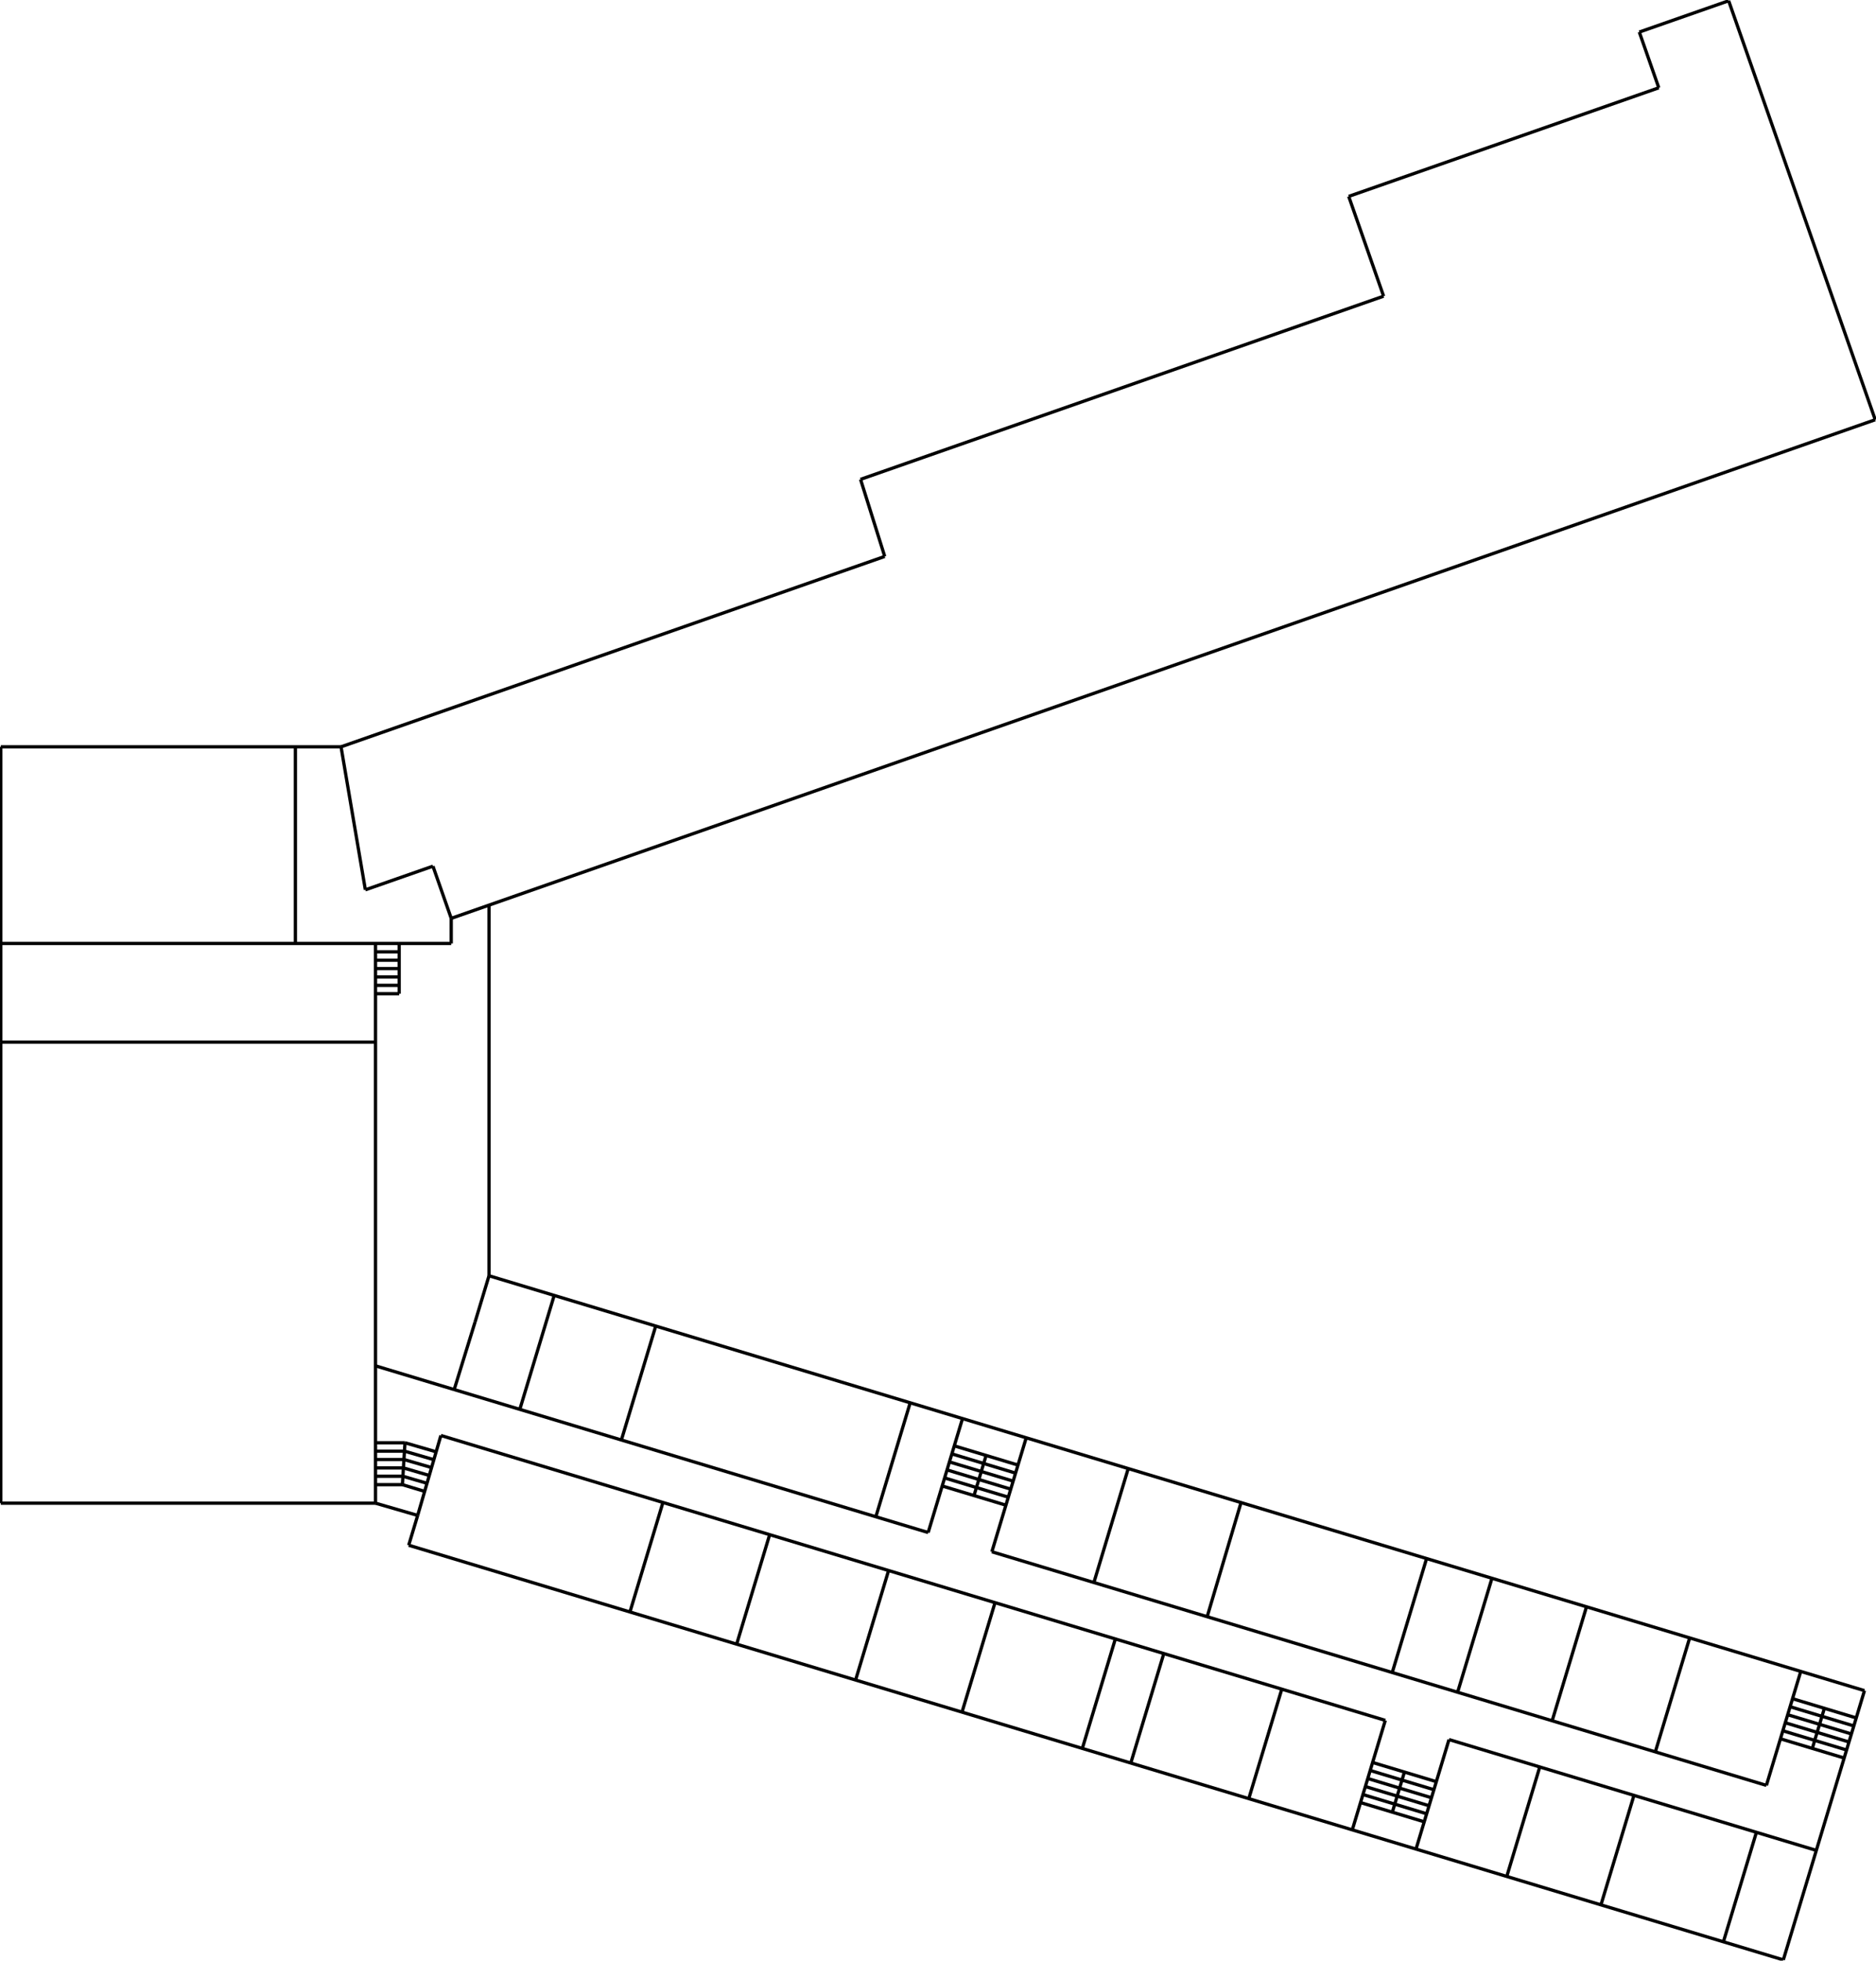 <?xml version="1.0" encoding="UTF-8" standalone="no"?>
<svg
   xmlns:dc="http://purl.org/dc/elements/1.1/"
   xmlns:cc="http://creativecommons.org/ns#"
   xmlns:rdf="http://www.w3.org/1999/02/22-rdf-syntax-ns#"
   xmlns:svg="http://www.w3.org/2000/svg"
   xmlns="http://www.w3.org/2000/svg"
   xmlns:sodipodi="http://sodipodi.sourceforge.net/DTD/sodipodi-0.dtd"
   xmlns:inkscape="http://www.inkscape.org/namespaces/inkscape"
   width="574.826"
   height="600.475"
   viewBox="0 0 574.826 600.475"
   version="1.1"
   id="svg1249"
   sodipodi:docname="North_Building_Map_3rd_Floor.svg"
   inkscape:version="1.0.2-2 (e86c870879, 2021-01-15)">
  <defs
     id="defs1253" />
  <sodipodi:namedview
     pagecolor="#ffffff"
     bordercolor="#666666"
     borderopacity="1"
     objecttolerance="10"
     gridtolerance="10"
     guidetolerance="10"
     inkscape:pageopacity="0"
     inkscape:pageshadow="2"
     inkscape:window-width="2560"
     inkscape:window-height="1377"
     id="namedview1251"
     showgrid="false"
     inkscape:zoom="1.9783333"
     inkscape:cx="287.42"
     inkscape:cy="300.23597"
     inkscape:window-x="-8"
     inkscape:window-y="-8"
     inkscape:window-maximized="1"
     inkscape:current-layer="layer1"
     showborder="false"
     inkscape:document-rotation="0" />
  <desc
     id="desc1045">Produce by Acme CAD Converter</desc>
  <g
     inkscape:groupmode="layer"
     id="layer1"
     inkscape:label="North 3rd Floor"
     style="display:inline">
    <path
       d="m 346.49,539.956 10.11,-33.53"
       fill="none"
       stroke="#000000"
       stroke-width="0.5"
       id="path1047"
       style="stroke-width:1;stroke-miterlimit:4;stroke-dasharray:none" />
    <path
       d="m 335.18,484.666 10.52,-34.9"
       fill="none"
       stroke="#000000"
       stroke-width="0.5"
       id="path1049"
       style="stroke-width:1;stroke-miterlimit:4;stroke-dasharray:none" />
    <path
       d="m 331.64,535.476 10.11,-33.53"
       fill="none"
       stroke="#000000"
       stroke-width="0.5"
       id="path1051"
       style="stroke-width:1;stroke-miterlimit:4;stroke-dasharray:none" />
    <path
       d="m 546.43,600.236 -421.2,-126.99"
       fill="none"
       stroke="#000000"
       stroke-width="0.5"
       id="path1053"
       style="stroke-width:1;stroke-miterlimit:4;stroke-dasharray:none" />
    <path
       d="m 571.29,517.776 -421.45,-127.06"
       fill="none"
       stroke="#000000"
       stroke-width="0.5"
       id="path1055"
       style="stroke-width:1;stroke-miterlimit:4;stroke-dasharray:none" />
    <path
       d="m 574.59,128.546 -436.33,152.71"
       fill="none"
       stroke="#000000"
       stroke-width="0.5"
       id="path1057"
       style="stroke-width:1;stroke-miterlimit:4;stroke-dasharray:none" />
    <path
       d="m 127.98,464.116 -12.92,-3.75"
       fill="none"
       stroke="#000000"
       stroke-width="0.5"
       id="path1059"
       style="stroke-width:1;stroke-miterlimit:4;stroke-dasharray:none" />
    <path
       d="m 125.23,473.246 2.75,-9.13"
       fill="none"
       stroke="#000000"
       stroke-width="0.5"
       id="path1061"
       style="stroke-width:1;stroke-miterlimit:4;stroke-dasharray:none" />
    <path
       d="m 502.3,9.816 5.97,17.07"
       fill="none"
       stroke="#000000"
       stroke-width="0.5"
       id="path1063"
       style="stroke-width:1;stroke-miterlimit:4;stroke-dasharray:none" />
    <path
       d="M 529.68,0.236 502.3,9.816"
       fill="none"
       stroke="#000000"
       stroke-width="0.5"
       id="path1065"
       style="stroke-width:1;stroke-miterlimit:4;stroke-dasharray:none" />
    <path
       d="M 0.25,228.716 H 104.5"
       fill="none"
       stroke="#000000"
       stroke-width="0.5"
       id="path1067"
       style="stroke-width:1;stroke-miterlimit:4;stroke-dasharray:none" />
    <path
       d="M 115.06,319.166 H 0.25"
       fill="none"
       stroke="#000000"
       stroke-width="0.5"
       id="path1069"
       style="stroke-width:1;stroke-miterlimit:4;stroke-dasharray:none" />
    <path
       d="M 122.31,288.946 H 0.25"
       fill="none"
       stroke="#000000"
       stroke-width="0.5"
       id="path1071"
       style="stroke-width:1;stroke-miterlimit:4;stroke-dasharray:none" />
    <path
       d="m 111.95,272.516 -7.45,-43.8"
       fill="none"
       stroke="#000000"
       stroke-width="0.5"
       id="path1073"
       style="stroke-width:1;stroke-miterlimit:4;stroke-dasharray:none" />
    <path
       d="m 138.26,281.256 -5.6,-15.98"
       fill="none"
       stroke="#000000"
       stroke-width="0.5"
       id="path1075"
       style="stroke-width:1;stroke-miterlimit:4;stroke-dasharray:none" />
    <path
       d="m 122.31,304.336 h -7.25"
       fill="none"
       stroke="#000000"
       stroke-width="0.5"
       id="path1077"
       style="stroke-width:1;stroke-miterlimit:4;stroke-dasharray:none" />
    <path
       d="m 111.95,272.516 20.71,-7.24"
       fill="none"
       stroke="#000000"
       stroke-width="0.5"
       id="path1079"
       style="stroke-width:1;stroke-miterlimit:4;stroke-dasharray:none" />
    <path
       d="m 271.09,170.416 -166.59,58.3"
       fill="none"
       stroke="#000000"
       stroke-width="0.5"
       id="path1081"
       style="stroke-width:1;stroke-miterlimit:4;stroke-dasharray:none" />
    <path
       d="m 122.31,288.946 v 15.39 z"
       fill="none"
       stroke="#000000"
       stroke-width="0.5"
       id="path1083"
       style="stroke-width:1;stroke-miterlimit:4;stroke-dasharray:none" />
    <path
       d="M 574.59,128.546 529.68,0.236"
       fill="none"
       stroke="#000000"
       stroke-width="0.5"
       id="path1085"
       style="stroke-width:1;stroke-miterlimit:4;stroke-dasharray:none" />
    <path
       d="m 508.27,26.886 -95.01,33.26"
       fill="none"
       stroke="#000000"
       stroke-width="0.5"
       id="path1087"
       style="stroke-width:1;stroke-miterlimit:4;stroke-dasharray:none" />
    <path
       d="m 423.95,90.706 -10.69,-30.56"
       fill="none"
       stroke="#000000"
       stroke-width="0.5"
       id="path1089"
       style="stroke-width:1;stroke-miterlimit:4;stroke-dasharray:none" />
    <path
       d="m 149.84,390.716 -4.27,14.14"
       fill="none"
       stroke="#000000"
       stroke-width="0.5"
       id="path1091"
       style="stroke-width:1;stroke-miterlimit:4;stroke-dasharray:none" />
    <path
       d="m 145.57,404.856 -6.4,20.72"
       fill="none"
       stroke="#000000"
       stroke-width="0.5"
       id="path1093"
       style="stroke-width:1;stroke-miterlimit:4;stroke-dasharray:none" />
    <path
       d="m 159.28,431.636 10.53,-34.9"
       fill="none"
       stroke="#000000"
       stroke-width="0.5"
       id="path1095"
       style="stroke-width:1;stroke-miterlimit:4;stroke-dasharray:none" />
    <path
       d="m 190.4,441.026 10.52,-34.91"
       fill="none"
       stroke="#000000"
       stroke-width="0.5"
       id="path1097"
       style="stroke-width:1;stroke-miterlimit:4;stroke-dasharray:none" />
    <path
       d="m 193.02,493.686 10.11,-33.53"
       fill="none"
       stroke="#000000"
       stroke-width="0.5"
       id="path1099"
       style="stroke-width:1;stroke-miterlimit:4;stroke-dasharray:none" />
    <path
       d="m 262.16,514.536 10.11,-33.54"
       fill="none"
       stroke="#000000"
       stroke-width="0.5"
       id="path1101"
       style="stroke-width:1;stroke-miterlimit:4;stroke-dasharray:none" />
    <path
       d="m 284.4,469.356 10.52,-34.9"
       fill="none"
       stroke="#000000"
       stroke-width="0.5"
       id="path1103"
       style="stroke-width:1;stroke-miterlimit:4;stroke-dasharray:none" />
    <path
       d="m 298.45,458.036 3.7,-12.28"
       fill="none"
       stroke="#000000"
       stroke-width="0.5"
       id="path1105"
       style="stroke-width:1;stroke-miterlimit:4;stroke-dasharray:none" />
    <path
       d="m 268.37,464.526 10.52,-34.91"
       fill="none"
       stroke="#000000"
       stroke-width="0.5"
       id="path1107"
       style="stroke-width:1;stroke-miterlimit:4;stroke-dasharray:none" />
    <path
       d="m 308.21,460.976 -19.52,-5.88"
       fill="none"
       stroke="#000000"
       stroke-width="0.5"
       id="path1109"
       style="stroke-width:1;stroke-miterlimit:4;stroke-dasharray:none" />
    <path
       d="m 225.72,503.546 10.11,-33.53"
       fill="none"
       stroke="#000000"
       stroke-width="0.5"
       id="path1111"
       style="stroke-width:1;stroke-miterlimit:4;stroke-dasharray:none" />
    <path
       d="m 308.95,458.526 -19.52,-5.89"
       fill="none"
       stroke="#000000"
       stroke-width="0.5"
       id="path1113"
       style="stroke-width:1;stroke-miterlimit:4;stroke-dasharray:none" />
    <path
       d="m 290.17,450.176 19.52,5.89"
       fill="none"
       stroke="#000000"
       stroke-width="0.5"
       id="path1115"
       style="stroke-width:1;stroke-miterlimit:4;stroke-dasharray:none" />
    <path
       d="m 310.43,453.606 -19.52,-5.88"
       fill="none"
       stroke="#000000"
       stroke-width="0.5"
       id="path1117"
       style="stroke-width:1;stroke-miterlimit:4;stroke-dasharray:none" />
    <path
       d="m 294.77,524.366 10.11,-33.53"
       fill="none"
       stroke="#000000"
       stroke-width="0.5"
       id="path1119"
       style="stroke-width:1;stroke-miterlimit:4;stroke-dasharray:none" />
    <path
       d="m 291.65,445.266 19.52,5.89"
       fill="none"
       stroke="#000000"
       stroke-width="0.5"
       id="path1121"
       style="stroke-width:1;stroke-miterlimit:4;stroke-dasharray:none" />
    <path
       d="m 311.92,448.696 -19.53,-5.89"
       fill="none"
       stroke="#000000"
       stroke-width="0.5"
       id="path1123"
       style="stroke-width:1;stroke-miterlimit:4;stroke-dasharray:none" />
    <path
       d="m 303.92,475.246 10.52,-34.91"
       fill="none"
       stroke="#000000"
       stroke-width="0.5"
       id="path1125"
       style="stroke-width:1;stroke-miterlimit:4;stroke-dasharray:none" />
    <path
       d="m 433.88,566.306 10.11,-33.54"
       fill="none"
       stroke="#000000"
       stroke-width="0.5"
       id="path1127"
       style="stroke-width:1;stroke-miterlimit:4;stroke-dasharray:none" />
    <path
       d="m 461.69,574.686 10.11,-33.53"
       fill="none"
       stroke="#000000"
       stroke-width="0.5"
       id="path1129"
       style="stroke-width:1;stroke-miterlimit:4;stroke-dasharray:none" />
    <path
       d="m 420.57,539.776 19.53,5.88"
       fill="none"
       stroke="#000000"
       stroke-width="0.5"
       id="path1131"
       style="stroke-width:1;stroke-miterlimit:4;stroke-dasharray:none" />
    <path
       d="m 430.33,542.716 -3.7,12.28"
       fill="none"
       stroke="#000000"
       stroke-width="0.5"
       id="path1133"
       style="stroke-width:1;stroke-miterlimit:4;stroke-dasharray:none" />
    <path
       d="m 419.83,542.226 19.53,5.89"
       fill="none"
       stroke="#000000"
       stroke-width="0.5"
       id="path1135"
       style="stroke-width:1;stroke-miterlimit:4;stroke-dasharray:none" />
    <path
       d="m 438.61,550.576 -19.52,-5.89"
       fill="none"
       stroke="#000000"
       stroke-width="0.5"
       id="path1137"
       style="stroke-width:1;stroke-miterlimit:4;stroke-dasharray:none" />
    <path
       d="m 418.35,547.146 19.52,5.88"
       fill="none"
       stroke="#000000"
       stroke-width="0.5"
       id="path1139"
       style="stroke-width:1;stroke-miterlimit:4;stroke-dasharray:none" />
    <path
       d="m 437.13,555.486 -19.52,-5.89"
       fill="none"
       stroke="#000000"
       stroke-width="0.5"
       id="path1141"
       style="stroke-width:1;stroke-miterlimit:4;stroke-dasharray:none" />
    <path
       d="m 416.87,552.056 19.52,5.89"
       fill="none"
       stroke="#000000"
       stroke-width="0.5"
       id="path1143"
       style="stroke-width:1;stroke-miterlimit:4;stroke-dasharray:none" />
    <path
       d="m 490.55,583.386 10.11,-33.53"
       fill="none"
       stroke="#000000"
       stroke-width="0.5"
       id="path1145"
       style="stroke-width:1;stroke-miterlimit:4;stroke-dasharray:none" />
    <path
       d="m 551.77,511.886 -10.53,34.91"
       fill="none"
       stroke="#000000"
       stroke-width="0.5"
       id="path1147"
       style="stroke-width:1;stroke-miterlimit:4;stroke-dasharray:none" />
    <path
       d="m 565.07,538.416 -19.53,-5.89"
       fill="none"
       stroke="#000000"
       stroke-width="0.5"
       id="path1149"
       style="stroke-width:1;stroke-miterlimit:4;stroke-dasharray:none" />
    <path
       d="m 555.31,535.476 3.7,-12.29"
       fill="none"
       stroke="#000000"
       stroke-width="0.5"
       id="path1151"
       style="stroke-width:1;stroke-miterlimit:4;stroke-dasharray:none" />
    <path
       d="m 565.81,535.956 -19.53,-5.88"
       fill="none"
       stroke="#000000"
       stroke-width="0.5"
       id="path1153"
       style="stroke-width:1;stroke-miterlimit:4;stroke-dasharray:none" />
    <path
       d="m 475.6,527.006 10.52,-34.91"
       fill="none"
       stroke="#000000"
       stroke-width="0.5"
       id="path1155"
       style="stroke-width:1;stroke-miterlimit:4;stroke-dasharray:none" />
    <path
       d="m 547.03,527.616 19.52,5.89"
       fill="none"
       stroke="#000000"
       stroke-width="0.5"
       id="path1157"
       style="stroke-width:1;stroke-miterlimit:4;stroke-dasharray:none" />
    <path
       d="m 567.29,531.046 -19.52,-5.89"
       fill="none"
       stroke="#000000"
       stroke-width="0.5"
       id="path1159"
       style="stroke-width:1;stroke-miterlimit:4;stroke-dasharray:none" />
    <path
       d="m 548.51,522.706 19.52,5.88"
       fill="none"
       stroke="#000000"
       stroke-width="0.5"
       id="path1161"
       style="stroke-width:1;stroke-miterlimit:4;stroke-dasharray:none" />
    <path
       d="m 568.77,526.136 -19.52,-5.89"
       fill="none"
       stroke="#000000"
       stroke-width="0.5"
       id="path1163"
       style="stroke-width:1;stroke-miterlimit:4;stroke-dasharray:none" />
    <path
       d="m 382.64,550.856 10.11,-33.53"
       fill="none"
       stroke="#000000"
       stroke-width="0.5"
       id="path1165"
       style="stroke-width:1;stroke-miterlimit:4;stroke-dasharray:none" />
    <path
       d="m 414.36,560.416 10.11,-33.53"
       fill="none"
       stroke="#000000"
       stroke-width="0.5"
       id="path1167"
       style="stroke-width:1;stroke-miterlimit:4;stroke-dasharray:none" />
    <path
       d="m 426.6,512.226 10.52,-34.9"
       fill="none"
       stroke="#000000"
       stroke-width="0.5"
       id="path1169"
       style="stroke-width:1;stroke-miterlimit:4;stroke-dasharray:none" />
    <path
       d="m 546.43,600.236 v 0 l 24.86,-82.46"
       fill="none"
       stroke="#000000"
       stroke-width="0.5"
       id="path1171"
       style="stroke-width:1;stroke-miterlimit:4;stroke-dasharray:none" />
    <path
       d="m 369.89,495.136 10.37,-34.95"
       fill="none"
       stroke="#000000"
       stroke-width="0.5"
       id="path1173"
       style="stroke-width:1;stroke-miterlimit:4;stroke-dasharray:none" />
    <path
       d="m 122.31,291.506 h -7.25"
       fill="none"
       stroke="#000000"
       stroke-width="0.5"
       id="path1175"
       style="stroke-width:1;stroke-miterlimit:4;stroke-dasharray:none" />
    <path
       d="m 122.31,294.076 h -7.25"
       fill="none"
       stroke="#000000"
       stroke-width="0.5"
       id="path1177"
       style="stroke-width:1;stroke-miterlimit:4;stroke-dasharray:none" />
    <path
       d="m 122.31,296.636 h -7.25"
       fill="none"
       stroke="#000000"
       stroke-width="0.5"
       id="path1179"
       style="stroke-width:1;stroke-miterlimit:4;stroke-dasharray:none" />
    <path
       d="m 122.31,299.206 h -7.25"
       fill="none"
       stroke="#000000"
       stroke-width="0.5"
       id="path1181"
       style="stroke-width:1;stroke-miterlimit:4;stroke-dasharray:none" />
    <path
       d="m 122.31,301.776 h -7.25"
       fill="none"
       stroke="#000000"
       stroke-width="0.5"
       id="path1183"
       style="stroke-width:1;stroke-miterlimit:4;stroke-dasharray:none" />
    <path
       d="m 123.3,454.696 6.82,2.06"
       fill="none"
       stroke="#000000"
       stroke-width="0.5"
       id="path1185"
       style="stroke-width:1;stroke-miterlimit:4;stroke-dasharray:none" />
    <path
       d="m 115.06,452.126 h 8.4"
       fill="none"
       stroke="#000000"
       stroke-width="0.5"
       id="path1187"
       style="stroke-width:1;stroke-miterlimit:4;stroke-dasharray:none" />
    <path
       d="m 123.46,452.126 7.38,2.15"
       fill="none"
       stroke="#000000"
       stroke-width="0.5"
       id="path1189"
       style="stroke-width:1;stroke-miterlimit:4;stroke-dasharray:none" />
    <path
       d="m 115.06,449.566 h 8.56"
       fill="none"
       stroke="#000000"
       stroke-width="0.5"
       id="path1191"
       style="stroke-width:1;stroke-miterlimit:4;stroke-dasharray:none" />
    <path
       d="m 123.62,449.566 7.91,2.31"
       fill="none"
       stroke="#000000"
       stroke-width="0.5"
       id="path1193"
       style="stroke-width:1;stroke-miterlimit:4;stroke-dasharray:none" />
    <path
       d="m 115.06,446.996 h 8.71"
       fill="none"
       stroke="#000000"
       stroke-width="0.5"
       id="path1195"
       style="stroke-width:1;stroke-miterlimit:4;stroke-dasharray:none" />
    <path
       d="m 123.77,446.996 8.47,2.46"
       fill="none"
       stroke="#000000"
       stroke-width="0.5"
       id="path1197"
       style="stroke-width:1;stroke-miterlimit:4;stroke-dasharray:none" />
    <path
       d="m 115.06,444.436 h 8.87"
       fill="none"
       stroke="#000000"
       stroke-width="0.5"
       id="path1199"
       style="stroke-width:1;stroke-miterlimit:4;stroke-dasharray:none" />
    <path
       d="m 127.98,464.116 7.11,-24.48"
       fill="none"
       stroke="#000000"
       stroke-width="0.5"
       id="path1201"
       style="stroke-width:1;stroke-miterlimit:4;stroke-dasharray:none" />
    <path
       d="m 123.93,444.436 9.01,2.61"
       fill="none"
       stroke="#000000"
       stroke-width="0.5"
       id="path1203"
       style="stroke-width:1;stroke-miterlimit:4;stroke-dasharray:none" />
    <path
       d="m 124.09,441.866 9.55,2.77"
       fill="none"
       stroke="#000000"
       stroke-width="0.5"
       id="path1205"
       style="stroke-width:1;stroke-miterlimit:4;stroke-dasharray:none" />
    <path
       d="m 115.06,441.866 h 9.03"
       fill="none"
       stroke="#000000"
       stroke-width="0.5"
       id="path1207"
       style="stroke-width:1;stroke-miterlimit:4;stroke-dasharray:none" />
    <path
       d="m 124.09,441.866 -0.79,12.83"
       fill="none"
       stroke="#000000"
       stroke-width="0.5"
       id="path1209"
       style="stroke-width:1;stroke-miterlimit:4;stroke-dasharray:none" />
    <path
       d="m 115.06,454.696 h 8.24"
       fill="none"
       stroke="#000000"
       stroke-width="0.5"
       id="path1211"
       style="stroke-width:1;stroke-miterlimit:4;stroke-dasharray:none" />
    <path
       d="M 263.68,146.806 423.95,90.706"
       fill="none"
       stroke="#000000"
       stroke-width="0.5"
       id="path1213"
       style="stroke-width:1;stroke-miterlimit:4;stroke-dasharray:none" />
    <path
       d="m 271.09,170.416 -7.41,-23.61"
       fill="none"
       stroke="#000000"
       stroke-width="0.5"
       id="path1215"
       style="stroke-width:1;stroke-miterlimit:4;stroke-dasharray:none" />
    <path
       d="m 0.25,319.166 v -90.45 z"
       fill="none"
       stroke="#000000"
       stroke-width="0.5"
       id="path1217"
       style="stroke-width:1;stroke-miterlimit:4;stroke-dasharray:none" />
    <path
       d="M 0.25,460.366 H 115.06"
       fill="none"
       stroke="#000000"
       stroke-width="0.5"
       id="path1219"
       style="stroke-width:1;stroke-miterlimit:4;stroke-dasharray:none" />
    <path
       d="m 138.26,281.256 v 7.69 z"
       fill="none"
       stroke="#000000"
       stroke-width="0.5"
       id="path1221"
       style="stroke-width:1;stroke-miterlimit:4;stroke-dasharray:none" />
    <path
       d="m 115.06,460.366 v -171.42 z"
       fill="none"
       stroke="#000000"
       stroke-width="0.5"
       id="path1223"
       style="stroke-width:1;stroke-miterlimit:4;stroke-dasharray:none" />
    <path
       d="m 90.51,228.716 v 60.23 z"
       fill="none"
       stroke="#000000"
       stroke-width="0.5"
       id="path1225"
       style="stroke-width:1;stroke-miterlimit:4;stroke-dasharray:none" />
    <path
       d="m 122.31,288.946 h 15.95"
       fill="none"
       stroke="#000000"
       stroke-width="0.5"
       id="path1227"
       style="stroke-width:1;stroke-miterlimit:4;stroke-dasharray:none" />
    <path
       d="m 139.17,425.576 -24.11,-7.27"
       fill="none"
       stroke="#000000"
       stroke-width="0.5"
       id="path1229"
       style="stroke-width:1;stroke-miterlimit:4;stroke-dasharray:none" />
    <path
       d="m 446.63,518.266 10.52,-34.9"
       fill="none"
       stroke="#000000"
       stroke-width="0.5"
       id="path1231"
       style="stroke-width:1;stroke-miterlimit:4;stroke-dasharray:none" />
    <path
       d="m 517.73,501.626 -10.52,34.91"
       fill="none"
       stroke="#000000"
       stroke-width="0.5"
       id="path1233"
       style="stroke-width:1;stroke-miterlimit:4;stroke-dasharray:none" />
    <path
       d="m 538.18,561.166 -10.11,33.53"
       fill="none"
       stroke="#000000"
       stroke-width="0.5"
       id="path1235"
       style="stroke-width:1;stroke-miterlimit:4;stroke-dasharray:none" />
    <path
       d="m 0.25,319.166 v 141.2 z"
       fill="none"
       stroke="#000000"
       stroke-width="0.5"
       id="path1237"
       style="stroke-width:1;stroke-miterlimit:4;stroke-dasharray:none" />
    <path
       d="m 149.84,390.716 v -113.51 z"
       fill="none"
       stroke="#000000"
       stroke-width="0.5"
       id="path1239"
       style="stroke-width:1;stroke-miterlimit:4;stroke-dasharray:none" />
    <path
       d="m 139.17,425.576 145.23,43.78"
       fill="none"
       stroke="#000000"
       stroke-width="0.5"
       id="path1241"
       style="stroke-width:1;stroke-miterlimit:4;stroke-dasharray:none" />
    <path
       d="m 303.92,475.246 237.32,71.55"
       fill="none"
       stroke="#000000"
       stroke-width="0.5"
       id="path1243"
       style="stroke-width:1;stroke-miterlimit:4;stroke-dasharray:none" />
    <path
       d="m 135.09,439.636 289.38,87.25"
       fill="none"
       stroke="#000000"
       stroke-width="0.5"
       id="path1245"
       style="stroke-width:1;stroke-miterlimit:4;stroke-dasharray:none" />
    <path
       d="m 443.99,532.766 112.55,33.94"
       fill="none"
       stroke="#000000"
       stroke-width="0.5"
       id="path1247"
       style="stroke-width:1;stroke-miterlimit:4;stroke-dasharray:none" />
  </g>
</svg>
